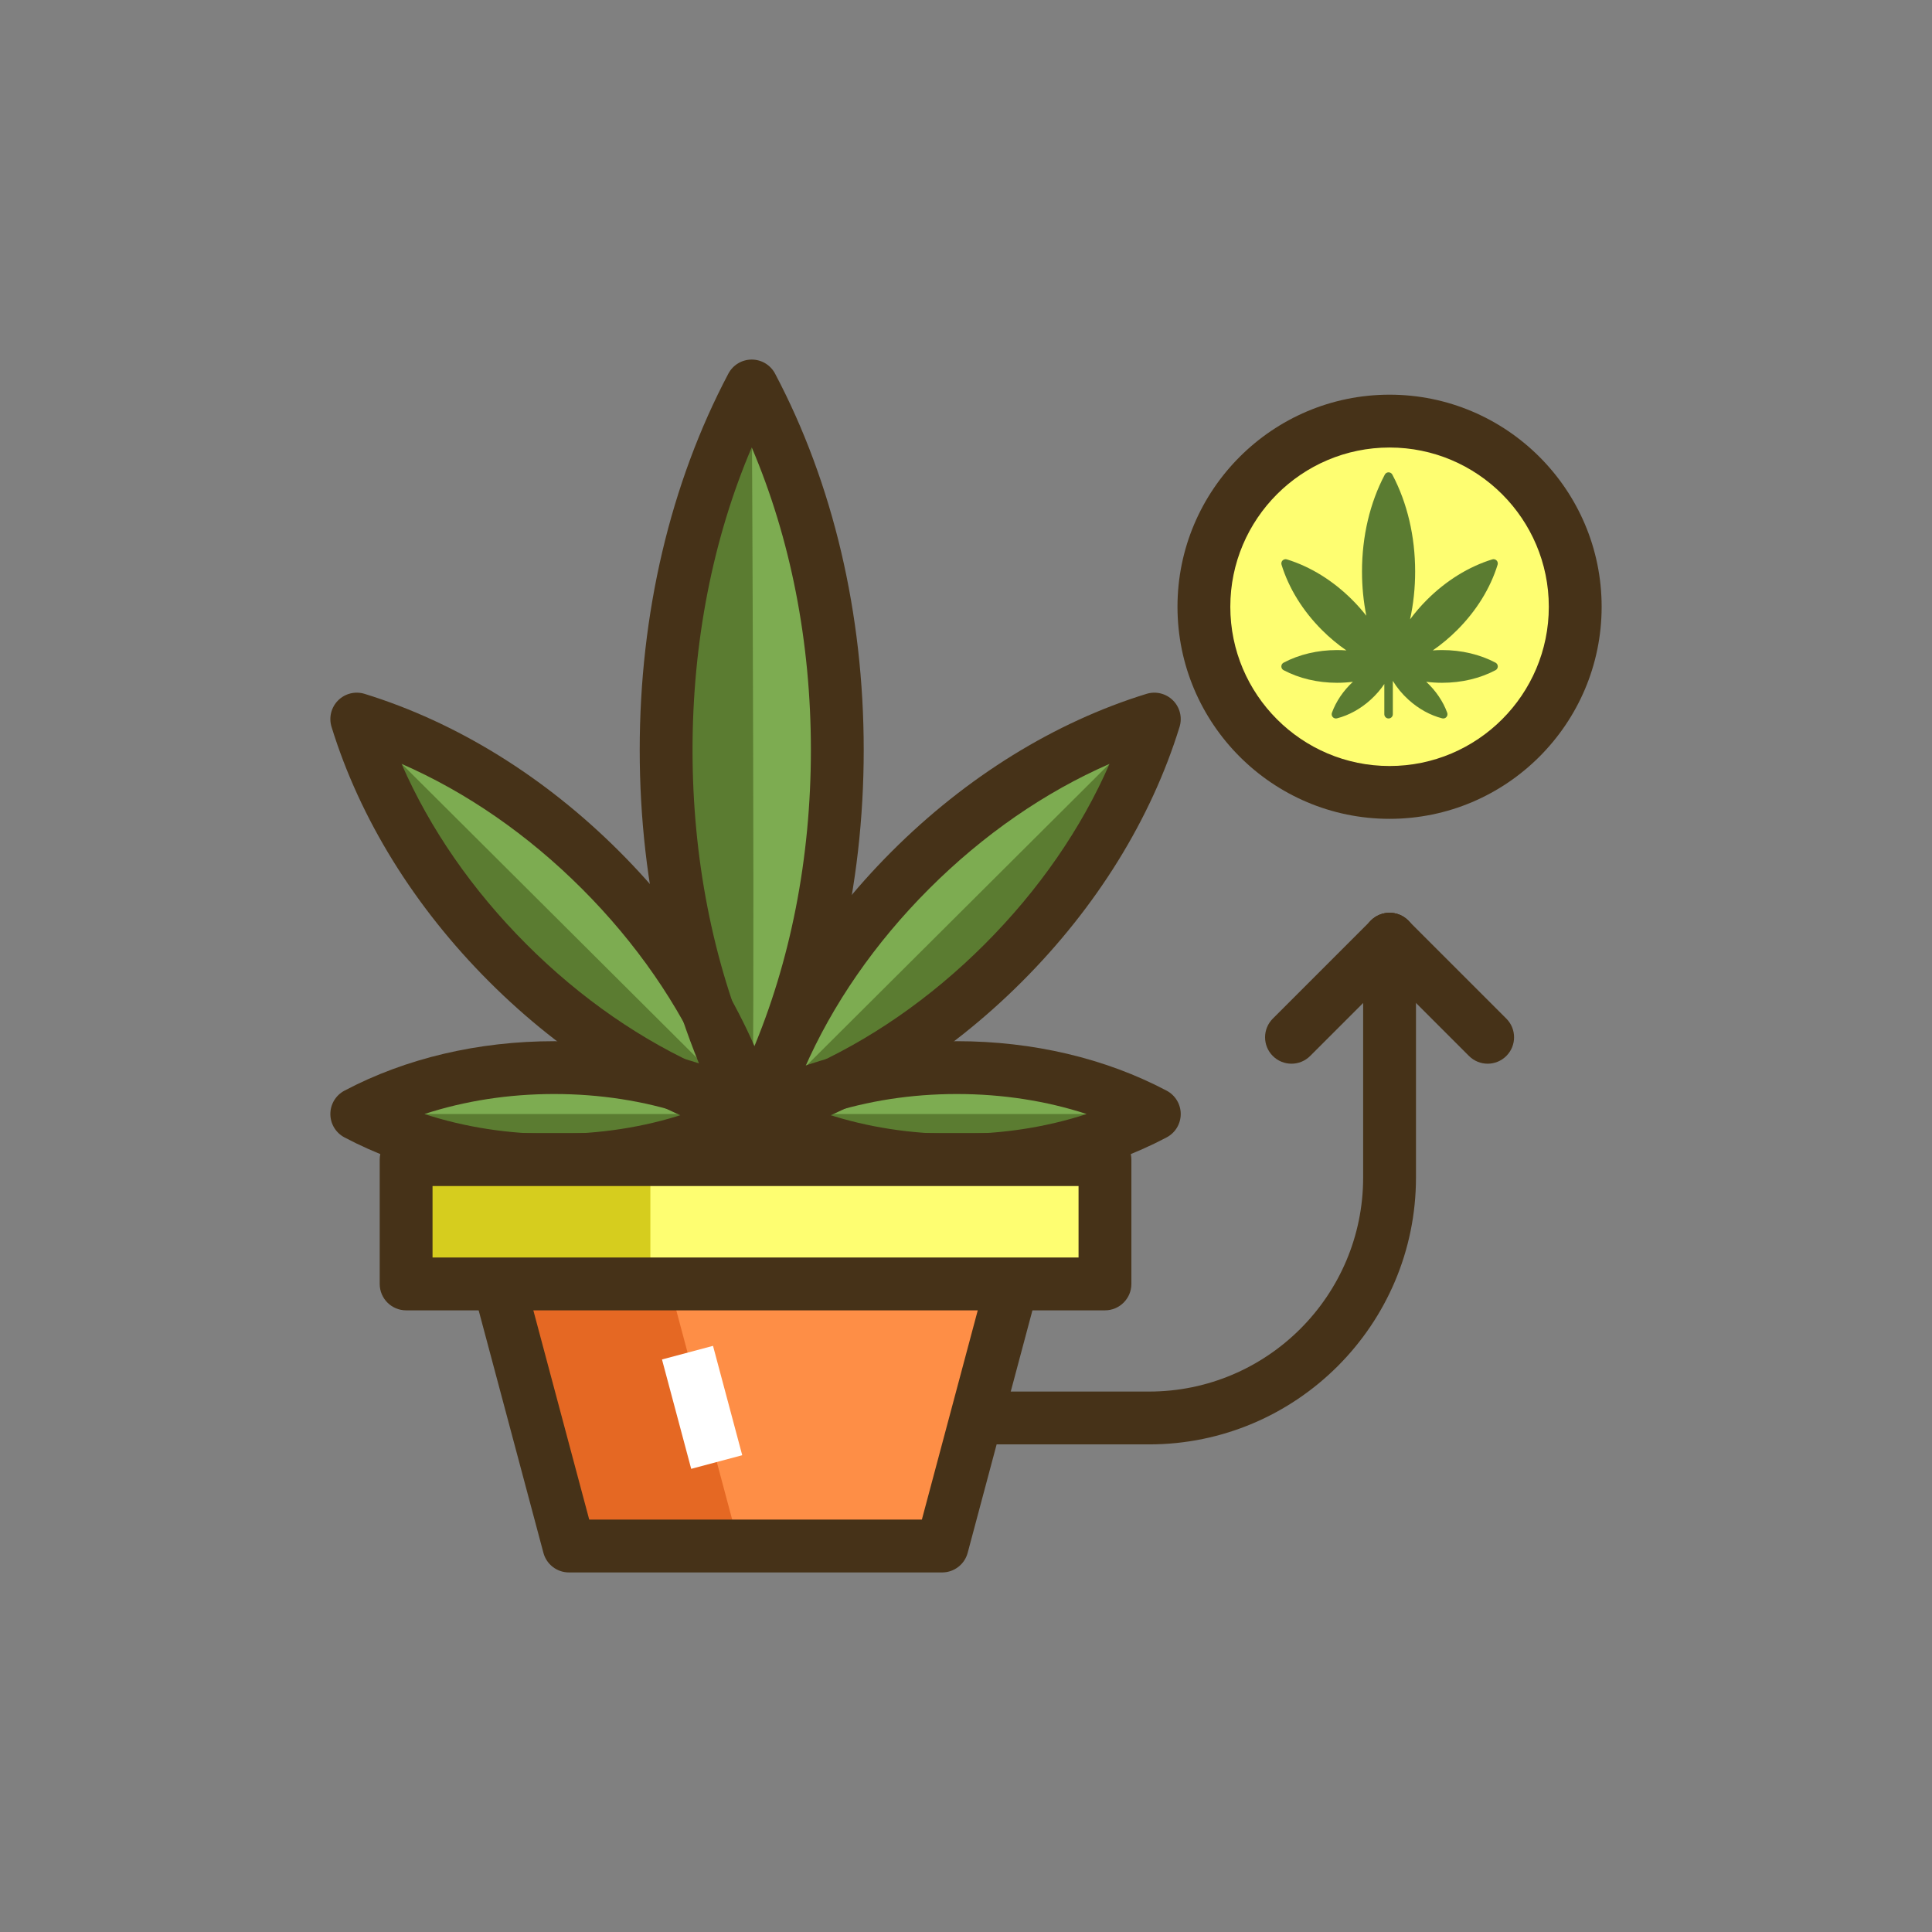 <?xml version="1.0" encoding="utf-8"?>
<!-- Generator: Adobe Illustrator 21.1.0, SVG Export Plug-In . SVG Version: 6.00 Build 0)  -->
<svg version="1.1" id="Layer_1" xmlns="http://www.w3.org/2000/svg" xmlns:xlink="http://www.w3.org/1999/xlink" x="0px" y="0px"
	 viewBox="0 0 512 512" style="enable-background:new 0 0 512 512;" xml:space="preserve">
<rect x="0" y="0" width="512" height="512" fill="#808080" stroke="none"/>
<style type="text/css">
	.st0{fill:#D6CD1E;}
	.st1{fill:#E56823;}
	.st2{fill:#FE8E46;}
	.st3{fill:#FEFE71;}
	.st4{fill:#463218;}
	.st5{fill:#7DAC51;}
	.st6{fill:#5B7C31;}
	.st7{fill:#FFFFFF;}
</style>
<g>
	<g>
		<g>
			<path class="st4" d="M368.248,241.898c-3.866,0-7,3.134-7,7v63.16c0,31.275-25.444,56.72-56.72,56.72h-54.77
				c-3.866,0-7,3.134-7,7s3.134,7,7,7h54.77c38.995,0,70.72-31.725,70.72-70.72v-63.16
				C375.248,245.032,372.115,241.898,368.248,241.898z"/>
		</g>
	</g>
	<g>
		<g>
			<circle class="st3" cx="368.249" cy="160.798" r="49.202"/>
		</g>
	</g>
	<g>
		<g>
			<path class="st5" d="M199.213,102.288c-14.25,26.956-22.682,60.33-22.682,96.471c0,36.141,8.432,69.515,22.682,96.471
				c14.25-26.956,22.682-60.33,22.682-96.471C221.895,162.619,213.463,129.245,199.213,102.288z"/>
		</g>
	</g>
	<g>
		<g>
			<path class="st6" d="M199.213,102.288c-14.25,26.956-22.682,60.33-22.682,96.471c0,36.141,8.432,69.515,22.682,96.471
				C200.226,293.315,199.213,102.288,199.213,102.288z"/>
		</g>
	</g>
	<g>
		<g>
			<path class="st5" d="M159.186,230.594c-19.605-19.605-42.283-33.135-64.636-40.027c6.893,22.353,20.423,45.031,40.027,64.636
				c19.605,19.605,42.283,33.135,64.636,40.027C192.32,272.878,178.79,250.199,159.186,230.594z"/>
		</g>
	</g>
	<g>
		<g>
			<path class="st6" d="M199.023,294.649L94.55,190.567c6.893,22.353,20.423,45.031,40.027,64.636
				c19.605,19.605,42.283,33.135,64.636,40.027C199.153,295.037,199.084,294.843,199.023,294.649z"/>
		</g>
	</g>
	<g>
		<g>
			<path class="st5" d="M146.881,282.926c-19.605,0-37.709,4.574-52.332,12.304c14.623,7.73,32.727,12.304,52.332,12.304
				c19.605,0,37.709-4.574,52.332-12.304C184.59,287.5,166.486,282.926,146.881,282.926z"/>
		</g>
	</g>
	<g>
		<g>
			<path class="st6" d="M94.55,295.23c14.623,7.73,32.727,12.304,52.332,12.304c19.605,0,37.709-4.574,52.332-12.304H94.55z"/>
		</g>
	</g>
	<g>
		<g>
			<g>
				<g>
					<path class="st4" d="M205.402,99.017c-1.213-2.294-3.594-3.729-6.188-3.729s-4.976,1.435-6.188,3.729
						c-15.37,29.075-23.494,63.565-23.494,99.742s8.124,70.667,23.494,99.742c1.213,2.294,3.594,3.729,6.188,3.729
						s4.976-1.435,6.188-3.729c15.369-29.074,23.493-63.564,23.493-99.742C228.895,162.581,220.771,128.091,205.402,99.017z
						 M199.213,278.957c-10.292-24.139-15.683-51.569-15.683-80.197s5.391-56.058,15.683-80.197
						c10.29,24.137,15.682,51.57,15.682,80.197S209.503,254.819,199.213,278.957z"/>
				</g>
			</g>
		</g>
	</g>
	<g>
		<g>
			<g>
				<g>
					<path class="st4" d="M205.903,293.167c-7.513-24.362-21.955-47.711-41.768-67.523s-43.161-34.255-67.523-41.767
						c-2.477-0.764-5.178-0.094-7.013,1.74c-1.834,1.835-2.504,4.533-1.739,7.013c7.514,24.364,21.957,47.712,41.768,67.523
						c19.812,19.812,43.16,34.254,67.523,41.767c0.678,0.209,1.373,0.311,2.062,0.311c1.829,0,3.618-0.718,4.951-2.051
						C205.997,298.345,206.667,295.647,205.903,293.167z M139.528,250.253C139.528,250.253,139.528,250.253,139.528,250.253
						c-14.358-14.357-25.629-30.674-33.107-47.816c17.141,7.479,33.457,18.748,47.815,33.107
						c14.359,14.359,25.629,30.675,33.107,47.816C170.201,275.881,153.885,264.611,139.528,250.253z"/>
				</g>
			</g>
		</g>
	</g>
	<g>
		<g>
			<g>
				<g>
					<path class="st4" d="M202.485,289.042c-16.231-8.58-35.459-13.116-55.604-13.116s-39.372,4.535-55.604,13.116
						c-2.294,1.212-3.729,3.594-3.729,6.188s1.435,4.976,3.729,6.188c16.231,8.58,35.459,13.116,55.604,13.116
						s39.372-4.535,55.604-13.116c2.294-1.212,3.729-3.594,3.729-6.188S204.779,290.254,202.485,289.042z M146.881,300.534
						c-12.069,0-23.724-1.812-34.4-5.304c10.677-3.492,22.331-5.304,34.4-5.304s23.724,1.812,34.4,5.304
						C170.605,298.722,158.95,300.534,146.881,300.534z"/>
				</g>
			</g>
		</g>
	</g>
	<g>
		<g>
			<path class="st5" d="M241.27,230.594c-19.605,19.605-33.135,42.283-40.027,64.636c22.353-6.893,45.031-20.423,64.636-40.027
				c19.605-19.605,33.135-42.283,40.028-64.636C283.553,197.459,260.875,210.989,241.27,230.594z"/>
		</g>
	</g>
	<g>
		<g>
			<path class="st6" d="M201.432,294.649c-0.061,0.194-0.13,0.387-0.19,0.581c22.353-6.893,45.031-20.423,64.636-40.027
				c19.605-19.605,33.135-42.283,40.028-64.636L201.432,294.649z"/>
		</g>
	</g>
	<g>
		<g>
			<path class="st5" d="M253.574,282.926c-19.605,0-37.709,4.574-52.332,12.304c14.623,7.73,32.727,12.304,52.332,12.304
				c19.605,0,37.709-4.574,52.332-12.304C291.283,287.5,273.179,282.926,253.574,282.926z"/>
		</g>
	</g>
	<g>
		<g>
			<path class="st6" d="M201.243,295.23c14.623,7.73,32.727,12.304,52.332,12.304c19.605,0,37.709-4.574,52.332-12.304H201.243z"/>
		</g>
	</g>
	<g>
		<g>
			<g>
				<g>
					<path class="st4" d="M310.857,185.617c-1.835-1.834-4.535-2.505-7.013-1.74c-24.362,7.513-47.712,21.955-67.524,41.767
						c-19.812,19.812-34.254,43.161-41.767,67.523c-0.765,2.479-0.095,5.178,1.739,7.012c1.333,1.333,3.122,2.051,4.951,2.051
						c0.688,0,1.384-0.102,2.062-0.311c24.362-7.513,47.712-21.955,67.523-41.767c0.001,0,0.001,0,0.001,0
						c19.812-19.812,34.254-43.161,41.767-67.523C313.361,190.15,312.691,187.451,310.857,185.617z M260.93,250.253
						c-14.359,14.358-30.676,25.628-47.817,33.107c7.479-17.141,18.748-33.457,33.106-47.816
						c14.359-14.358,30.676-25.628,47.817-33.107C286.558,219.578,275.288,235.894,260.93,250.253z"/>
				</g>
			</g>
		</g>
	</g>
	<g>
		<g>
			<g>
				<g>
					<path class="st4" d="M309.178,289.042c-16.231-8.58-35.459-13.116-55.604-13.116s-39.372,4.535-55.604,13.116
						c-2.294,1.212-3.729,3.594-3.729,6.188s1.435,4.976,3.729,6.188c16.231,8.58,35.459,13.116,55.604,13.116
						s39.372-4.535,55.604-13.116c2.294-1.212,3.729-3.594,3.729-6.188S311.472,290.254,309.178,289.042z M253.574,300.534
						c-12.069,0-23.724-1.812-34.4-5.304c10.677-3.492,22.331-5.304,34.4-5.304s23.724,1.812,34.4,5.304
						C277.298,298.722,265.644,300.534,253.574,300.534z"/>
				</g>
			</g>
		</g>
	</g>
	<g>
		<g>
			<polygon class="st2" points="123.428,307.311 150.776,409.711 249.68,409.711 277.028,307.311 			"/>
		</g>
	</g>
	<g>
		<g>
			<polygon class="st1" points="168.558,307.311 123.428,307.311 150.776,409.712 195.906,409.712 			"/>
		</g>
	</g>
	<g>
		<g>
			<g>
				<g>
					<path class="st4" d="M282.579,303.048c-1.325-1.725-3.377-2.736-5.552-2.736h-153.6c-2.175,0-4.227,1.011-5.552,2.736
						c-1.325,1.725-1.772,3.968-1.211,6.07l27.348,102.4c0.817,3.063,3.593,5.194,6.763,5.194h98.904
						c3.17,0,5.945-2.131,6.763-5.194l27.348-102.4C284.352,307.016,283.905,304.773,282.579,303.048z M244.304,402.711h-88.152
						l-23.608-88.4h135.369L244.304,402.711z"/>
				</g>
			</g>
		</g>
	</g>
	<g>
		<g>
			<rect x="107.627" y="307.311" class="st3" width="185.201" height="32.942"/>
		</g>
	</g>
	<g>
		<g>
			<rect x="107.627" y="307.311" class="st0" width="64.729" height="32.942"/>
		</g>
	</g>
	<g>
		<g>
			<g>
				<g>
					<path class="st4" d="M292.828,300.312H107.627c-3.866,0-7,3.134-7,7v32.942c0,3.866,3.134,7,7,7h185.201c3.866,0,7-3.134,7-7
						v-32.942C299.828,303.446,296.695,300.312,292.828,300.312z M285.828,333.253H114.627v-18.942h171.201V333.253z"/>
				</g>
			</g>
		</g>
	</g>
	<g>
		<g>
			<g>
				<g>
					<path class="st4" d="M368.248,104.595c-30.99,0-56.202,25.212-56.202,56.202S337.258,217,368.248,217
						s56.203-25.212,56.203-56.202S399.239,104.595,368.248,104.595z M368.248,203c-23.271,0-42.202-18.932-42.202-42.202
						s18.932-42.202,42.202-42.202s42.203,18.932,42.203,42.202S391.519,203,368.248,203z"/>
				</g>
			</g>
		</g>
	</g>
	<g>
		<g>
			<path class="st6" d="M396.331,175.611c-4.132-2.184-9.033-3.339-14.173-3.339c-0.828,0-1.649,0.033-2.463,0.093
				c2.272-1.563,4.442-3.37,6.469-5.396c5.086-5.086,8.792-11.075,10.718-17.319c0.123-0.4,0.015-0.834-0.28-1.13
				c-0.296-0.296-0.73-0.404-1.13-0.28c-6.244,1.926-12.233,5.632-17.319,10.717c-1.639,1.639-3.134,3.373-4.473,5.178
				c0.89-4.066,1.347-8.326,1.347-12.681c0-9.32-2.09-18.201-6.045-25.682c-0.195-0.37-0.579-0.601-0.997-0.601
				s-0.802,0.231-0.997,0.601c-3.955,7.481-6.045,16.362-6.045,25.682c0,4.016,0.389,7.95,1.147,11.726
				c-1.147-1.463-2.396-2.875-3.745-4.222c-5.086-5.086-11.074-8.792-17.319-10.717c-0.399-0.123-0.834-0.015-1.13,0.28
				c-0.295,0.296-0.403,0.73-0.28,1.13c1.926,6.244,5.632,12.233,10.717,17.319v0c2.026,2.026,4.197,3.833,6.469,5.396
				c-0.813-0.059-1.635-0.093-2.463-0.093c-5.139,0-10.04,1.155-14.172,3.339c-0.37,0.195-0.601,0.579-0.601,0.997
				s0.231,0.802,0.601,0.997c4.132,2.184,9.033,3.339,14.172,3.339c1.42,0,2.821-0.091,4.194-0.265
				c-2.555,2.381-4.477,5.214-5.562,8.213c-0.143,0.393-0.056,0.833,0.225,1.142c0.217,0.239,0.521,0.37,0.835,0.37
				c0.093,0,0.187-0.012,0.28-0.035c3.182-0.815,6.275-2.528,8.944-4.951c1.393-1.265,2.603-2.664,3.602-4.151v8.01
				c0,0.623,0.505,1.128,1.128,1.128s1.128-0.505,1.128-1.128v-8.836c1.089,1.796,2.482,3.481,4.131,4.978h0
				c2.67,2.424,5.762,4.136,8.944,4.951c0.093,0.024,0.187,0.035,0.28,0.035c0.314,0,0.619-0.131,0.835-0.37
				c0.281-0.31,0.368-0.749,0.225-1.142c-1.086-2.999-3.007-5.832-5.562-8.213c1.373,0.174,2.773,0.265,4.194,0.265
				c5.139,0,10.04-1.155,14.173-3.339c0.37-0.195,0.601-0.579,0.601-0.997C396.932,176.19,396.701,175.806,396.331,175.611z"/>
		</g>
	</g>
	<g>
		<g>
			<path class="st4" d="M373.198,243.949c-2.732-2.734-7.165-2.734-9.899,0l-25.994,25.995c-2.733,2.734-2.733,7.166,0.001,9.899
				c1.366,1.367,3.158,2.05,4.949,2.05s3.583-0.683,4.95-2.05l25.994-25.995C375.932,251.115,375.932,246.682,373.198,243.949z"/>
		</g>
	</g>
	<g>
		<g>
			<path class="st4" d="M399.193,269.943l-25.995-25.995c-2.732-2.734-7.165-2.734-9.899,0c-2.733,2.734-2.733,7.166,0.001,9.899
				l25.995,25.995c1.366,1.367,3.158,2.05,4.949,2.05s3.583-0.683,4.95-2.05C401.927,277.109,401.927,272.677,399.193,269.943z"/>
		</g>
	</g>
	<g>
		<g>
			
				<rect x="179.103" y="358.003" transform="matrix(0.966 -0.258 0.258 0.966 -89.945 60.652)" class="st7" width="13.999" height="30.006"/>
		</g>
	</g>
</g>
</svg>

